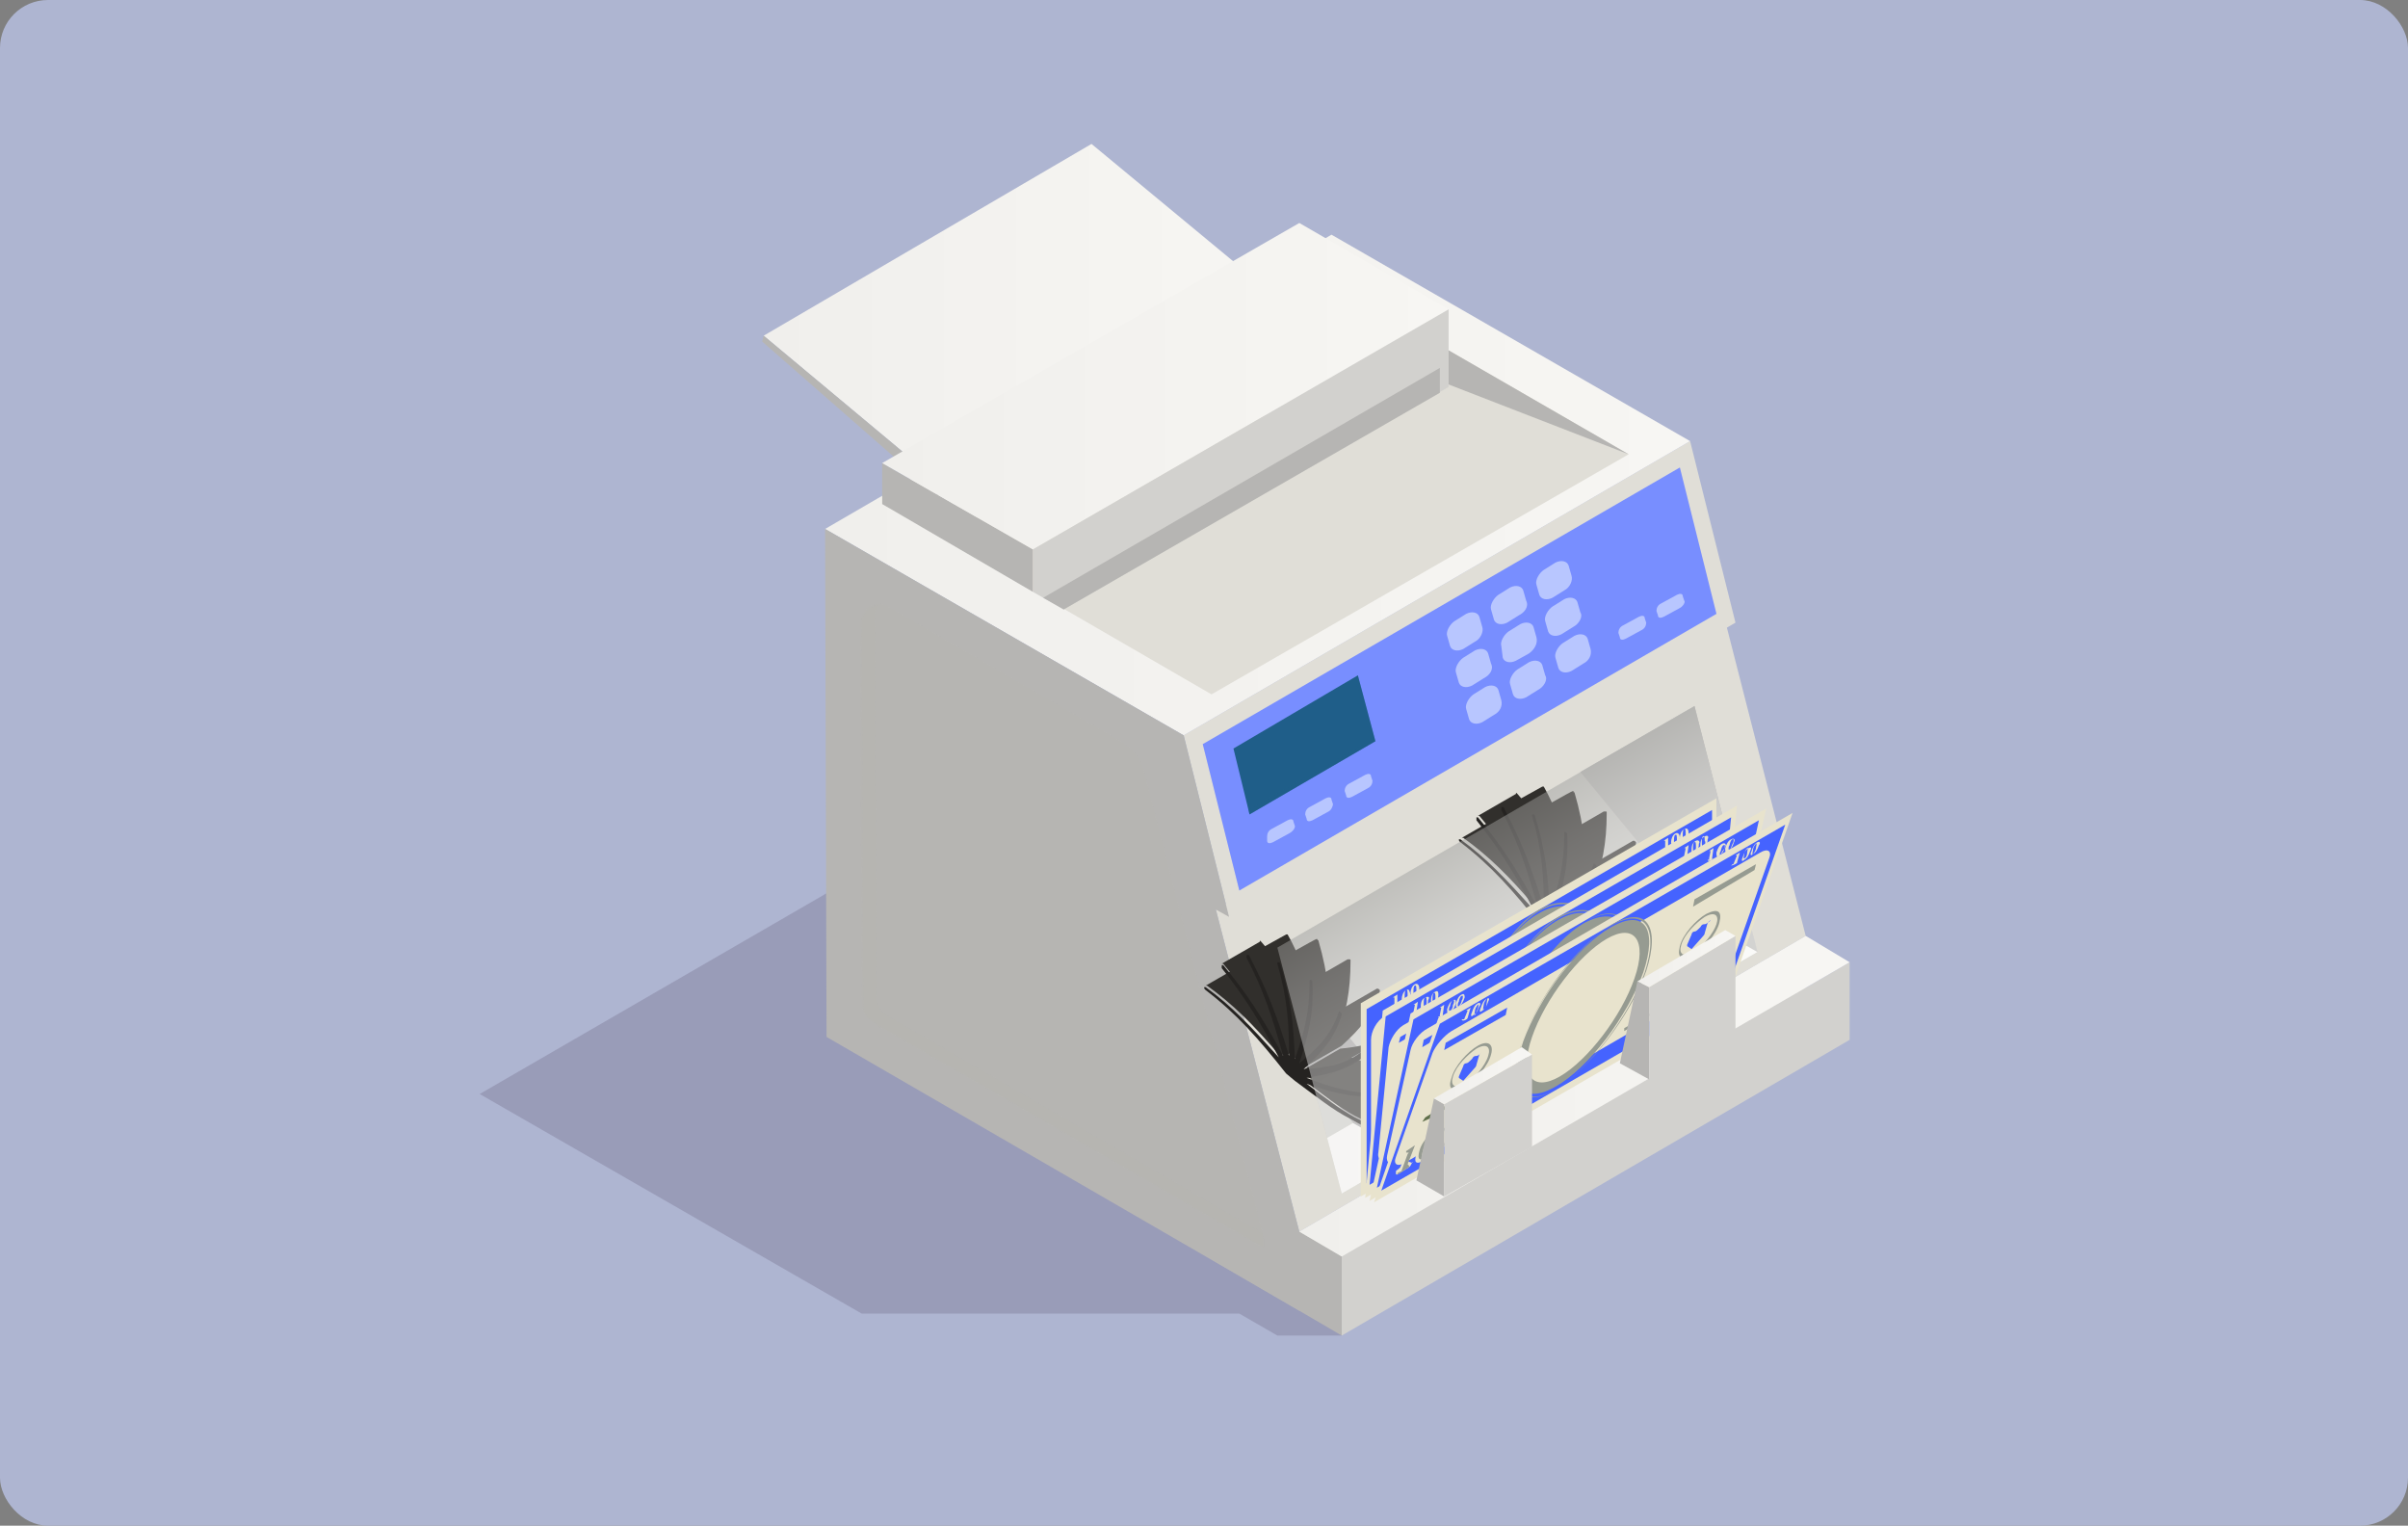 <svg width="251" height="159" viewBox="0 0 251 159" fill="none" xmlns="http://www.w3.org/2000/svg">
<rect x="0" y="0" width="251" height="159" fill="#808080" stroke="none"/>
<rect width="251" height="159" rx="5" fill="#AEB5D1"/>
<path opacity="0.4" d="M98.515 85.942L50 114.014L89.819 136.898H129.18L133.147 139.186H139.86L98.515 85.942Z" fill="#7B7794"/>
<path d="M135.436 128.355L188.222 97.537V105.776L135.436 136.593V128.355Z" fill="#D2D1CE"/>
<path d="M126.736 94.791L179.676 64.126L188.219 97.537L135.432 128.355L126.736 94.791Z" fill="#E0DED7"/>
<path opacity="0.6" d="M133.146 98.758L176.627 73.585L183.187 99.216L139.859 124.389L133.146 98.758Z" fill="#B6B5B3"/>
<path d="M123.383 76.636L176.17 45.971L180.899 64.889L128.112 95.554L123.383 76.636Z" fill="#E0DED7"/>
<path d="M125.367 77.551L175.103 48.717L178.917 63.973L129.181 92.808L125.367 77.551Z" fill="#788EFF"/>
<path d="M86.004 55.125L138.791 24.459L176.169 45.971L123.382 76.636L86.004 55.125Z" fill="url(#paint0_linear_14822_159405)"/>
<path d="M123.382 76.636L128.111 95.554L126.738 94.791L135.434 128.355V136.594L86.156 108.064L86.004 55.125L123.382 76.636Z" fill="#B6B5B3"/>
<path d="M139.86 124.388L183.188 99.215L181.815 93.876L177.543 96.011L138.334 118.591L139.86 124.388Z" fill="url(#paint1_linear_14822_159405)"/>
<path d="M177.542 96.011L183.187 99.215L176.627 73.585L164.727 80.45L177.542 96.011Z" fill="#B6B5B3"/>
<path d="M172.508 98.909L159.54 83.348L154.811 86.094L167.778 101.655L171.44 103.791L176.322 101.045L172.508 98.909Z" fill="#A09F9F"/>
<path d="M145.809 114.318L132.841 98.757L128.111 101.503L141.079 117.064L144.893 119.2L149.623 116.454L145.809 114.318Z" fill="#A09F9F"/>
<path d="M163.968 92.196C161.222 88.993 159.238 87.009 156.492 85.026H156.34L152.373 87.314C152.373 87.314 152.373 87.314 152.526 87.314C155.272 89.298 157.255 91.281 160.001 94.485L160.154 94.637L164.12 92.349C163.968 92.349 163.968 92.196 163.968 92.196Z" fill="#312F2C"/>
<path d="M158.172 82.737C158.019 82.584 158.019 82.584 158.019 82.737L154.053 85.025C154.053 85.025 154.053 85.025 154.205 85.025C156.646 87.924 158.325 90.518 160.46 94.484L164.427 92.196C162.291 88.229 160.766 85.636 158.172 82.737Z" fill="#312F2C"/>
<path d="M162.442 85.178C161.984 84.111 161.527 83.043 160.916 81.975C160.916 81.975 160.916 81.975 160.764 81.975L156.645 84.263C156.645 84.263 156.645 84.263 156.797 84.263C157.407 85.331 157.865 86.399 158.323 87.467C159.238 89.603 160.001 91.739 160.916 94.485L164.883 92.196C164.12 89.45 163.357 87.314 162.442 85.178Z" fill="#312F2C"/>
<path d="M164.119 82.585C163.967 82.585 163.967 82.432 164.119 82.585C163.967 82.432 163.967 82.432 163.967 82.432C163.814 82.432 159.848 84.721 159.848 84.721C160 84.721 160 84.721 160 84.721C160 84.721 160 84.721 160 84.873C161.068 88.535 161.373 91.128 161.526 94.942L165.492 92.654C165.34 88.84 165.187 86.246 164.119 82.585Z" fill="#312F2C"/>
<path d="M174.953 100.13C174.8 99.977 174.8 99.977 174.8 99.977C173.732 99.519 172.817 99.062 171.902 98.604C170.223 97.689 168.698 96.468 166.867 95.095L162.9 97.384C164.731 98.757 166.257 99.977 167.935 100.893C168.85 101.35 169.766 101.808 170.834 102.266C170.834 102.266 170.834 102.266 170.986 102.418C170.986 102.418 170.986 102.418 170.986 102.571C170.986 102.571 170.986 102.571 170.986 102.723V102.876L174.953 100.587C174.953 100.435 174.953 100.282 174.953 100.13C174.953 100.282 174.953 100.282 174.953 100.13Z" fill="#312F2C"/>
<path d="M167.477 84.721C167.477 84.721 167.477 84.568 167.477 84.721C167.477 84.568 167.477 84.568 167.324 84.568H167.172L163.205 86.857C163.205 86.857 163.205 86.857 163.357 86.857C163.357 86.857 163.357 86.857 163.357 87.009C163.357 87.009 163.357 87.009 163.357 87.162C163.51 90.518 162.9 92.502 161.984 95.553L165.951 93.264C167.019 90.061 167.477 87.925 167.477 84.721Z" fill="#312F2C"/>
<path d="M174.495 96.163C174.495 96.163 174.495 96.01 174.495 96.163C174.343 96.01 174.343 96.01 174.343 96.01C171.902 96.163 169.613 95.553 166.867 94.485L162.9 96.773C165.799 97.841 167.935 98.451 170.376 98.299C170.376 98.299 170.376 98.299 170.376 98.451C170.376 98.604 170.376 98.604 170.376 98.604L174.343 96.316C174.495 96.316 174.495 96.163 174.495 96.163Z" fill="#312F2C"/>
<path d="M170.529 87.772C170.376 87.62 170.376 87.62 170.224 87.62L166.257 89.908C166.257 89.908 166.257 89.908 166.41 89.908C166.562 90.061 166.562 90.061 166.562 90.061V90.213C165.647 92.807 164.426 94.18 162.596 95.858L166.562 93.57C168.546 91.739 169.766 90.366 170.529 87.925C170.529 87.925 170.529 87.925 170.529 87.772Z" fill="#312F2C"/>
<path d="M172.97 91.891C172.97 91.738 172.818 91.738 172.97 91.891C172.818 91.738 172.818 91.738 172.665 91.738L170.682 92.959C169.461 93.416 168.088 93.722 166.41 93.874L162.443 96.163C164.427 96.01 166.105 95.705 167.631 94.79L168.698 94.179C168.851 94.332 168.851 94.484 168.698 94.484C168.241 94.79 167.783 95.247 167.325 95.4L171.292 93.111C171.75 92.806 172.207 92.501 172.665 92.196C172.97 92.043 172.97 91.891 172.97 91.891Z" fill="#312F2C"/>
<path d="M170.681 102.418C169.613 101.96 168.698 101.503 167.782 101.045C166.104 100.13 164.579 98.909 162.748 97.536C165.799 98.604 167.935 99.062 170.376 98.756C170.376 98.756 170.529 98.604 170.376 98.604L170.223 98.451C167.782 98.604 165.494 97.994 162.748 96.926C165.494 96.468 167.172 96.01 169.003 94.485C169.003 94.485 169.003 94.332 169.003 94.18C169.003 94.18 169.003 94.027 168.85 94.027H168.698C166.867 95.553 164.884 95.858 162.443 96.01C164.426 94.18 165.646 92.806 166.409 90.365C166.409 90.213 166.409 90.213 166.257 90.06C166.104 89.908 166.104 90.06 166.104 90.06C165.189 92.654 163.816 93.874 161.985 95.4C162.9 92.501 163.511 90.365 163.358 87.009C163.358 86.856 163.358 86.856 163.205 86.704C163.053 86.704 163.053 86.704 163.053 86.856C163.053 90.213 162.443 92.349 161.527 94.942C161.375 91.128 161.07 88.535 160.002 85.026C160.002 84.873 159.849 84.873 159.849 84.873C159.697 84.873 159.697 84.873 159.697 85.026C160.764 88.687 160.917 91.433 160.917 94.637C159.697 90.518 158.629 87.772 156.798 84.263C156.798 84.263 156.798 84.11 156.645 84.11C156.645 84.11 156.645 84.11 156.493 84.11C156.493 84.11 156.493 84.263 156.493 84.415C158.323 87.924 159.239 90.823 160.307 94.637C158.171 90.671 156.493 88.077 154.052 85.178H153.899C153.899 85.178 153.899 85.331 153.899 85.483C156.34 88.535 158.018 91.281 159.849 94.79C156.95 91.586 154.967 89.45 152.221 87.467C152.068 87.467 152.068 87.467 152.068 87.467C152.068 87.619 152.068 87.619 152.221 87.772C155.425 90.213 157.713 92.806 160.612 96.468L161.527 97.231C163.816 98.909 165.494 100.282 167.325 101.197C168.393 101.808 169.461 102.418 170.681 102.723C170.834 102.723 170.834 102.723 170.834 102.571C170.986 102.571 170.834 102.418 170.681 102.418Z" fill="#252321"/>
<path d="M137.265 107.606C134.519 104.402 132.535 102.419 129.789 100.436H129.637L125.67 102.724C125.67 102.724 125.67 102.724 125.822 102.724C128.569 104.707 130.552 106.691 133.298 109.894L133.451 110.047L137.417 107.759C137.265 107.759 137.265 107.606 137.265 107.606Z" fill="#312F2C"/>
<path d="M131.467 98.147C131.314 97.994 131.314 97.994 131.314 98.147L127.348 100.435C127.348 100.435 127.348 100.435 127.5 100.435C129.941 103.334 131.619 105.927 133.755 109.894L137.722 107.606C135.586 103.639 134.06 101.045 131.467 98.147Z" fill="#312F2C"/>
<path d="M135.741 100.588C135.283 99.52 134.825 98.452 134.215 97.384C134.215 97.384 134.215 97.384 134.063 97.384L129.943 99.673C129.943 99.673 129.943 99.673 130.096 99.673C130.706 100.741 131.164 101.809 131.622 102.877C132.537 105.012 133.3 107.148 134.215 109.894L138.182 107.606C137.419 104.86 136.656 102.724 135.741 100.588Z" fill="#312F2C"/>
<path d="M137.418 97.994C137.266 97.994 137.266 97.842 137.418 97.994C137.266 97.842 137.266 97.842 137.266 97.842C137.113 97.842 133.146 100.13 133.146 100.13C133.299 100.13 133.299 100.13 133.299 100.13C133.299 100.13 133.299 100.13 133.299 100.283C134.367 103.944 134.672 106.538 134.825 110.352L138.791 108.064C138.639 104.249 138.486 101.656 137.418 97.994Z" fill="#312F2C"/>
<path d="M148.25 115.539C148.097 115.387 148.097 115.387 148.097 115.387C147.029 114.929 146.114 114.472 145.198 114.014C143.52 113.098 141.995 111.878 140.164 110.505L136.197 112.793C138.028 114.166 139.554 115.387 141.232 116.302C142.147 116.76 143.063 117.218 144.131 117.675C144.131 117.675 144.131 117.675 144.283 117.828C144.283 117.828 144.283 117.828 144.283 117.981C144.283 117.981 144.283 117.98 144.283 118.133V118.286L148.25 115.997C148.25 115.845 148.25 115.692 148.25 115.539C148.25 115.692 148.25 115.692 148.25 115.539Z" fill="#312F2C"/>
<path d="M140.774 100.131C140.774 100.131 140.774 99.978 140.774 100.131C140.774 99.978 140.774 99.978 140.621 99.978H140.468L136.502 102.266C136.502 102.266 136.502 102.266 136.654 102.266C136.654 102.266 136.654 102.266 136.654 102.419C136.654 102.419 136.654 102.419 136.654 102.572C136.807 105.928 136.197 107.911 135.281 110.963L139.248 108.674C140.316 105.47 140.774 103.334 140.774 100.131Z" fill="#312F2C"/>
<path d="M147.792 111.573C147.792 111.573 147.792 111.42 147.792 111.573C147.64 111.42 147.64 111.42 147.64 111.42C147.64 111.42 147.64 111.42 147.487 111.42C145.046 111.573 142.758 110.962 140.012 109.895L136.045 112.183C138.944 113.251 141.08 113.861 143.521 113.709C143.521 113.709 143.521 113.709 143.521 113.861C143.521 114.014 143.521 114.014 143.521 114.014L147.487 111.725C147.792 111.725 147.945 111.573 147.792 111.573Z" fill="#312F2C"/>
<path d="M143.826 103.182C143.673 103.029 143.673 103.029 143.521 103.029L139.554 105.318C139.554 105.318 139.554 105.318 139.707 105.318C139.859 105.47 139.859 105.47 139.859 105.47V105.623C138.944 108.216 137.723 109.59 135.893 111.268L139.859 108.979C141.843 107.148 143.063 105.775 143.826 103.334C143.826 103.334 143.826 103.334 143.826 103.182Z" fill="#312F2C"/>
<path d="M146.265 107.301C146.265 107.148 146.113 107.148 146.265 107.301C146.113 107.148 146.113 107.148 145.96 107.148L143.977 108.368C142.756 108.826 141.383 109.131 139.705 109.284L135.738 111.572C137.722 111.42 139.4 111.115 140.925 110.199L141.993 109.589C142.146 109.742 142.146 109.894 141.993 109.894C141.536 110.199 141.078 110.657 140.62 110.809L144.587 108.521C145.045 108.216 145.502 107.911 145.96 107.606C146.265 107.453 146.265 107.301 146.265 107.301Z" fill="#312F2C"/>
<path d="M144.13 117.828C143.062 117.37 142.147 116.912 141.232 116.455C139.553 115.539 138.028 114.319 136.197 112.946C139.248 114.014 141.384 114.471 143.825 114.166C143.825 114.166 143.978 114.014 143.825 114.014L143.673 113.861C141.232 114.014 138.943 113.403 136.197 112.335C138.943 111.878 140.621 111.42 142.452 109.894C142.452 109.894 142.452 109.742 142.452 109.589C142.452 109.589 142.452 109.437 142.3 109.437H142.147C140.316 110.962 138.333 111.267 135.892 111.42C137.875 109.589 139.096 108.216 139.859 105.775C139.859 105.623 139.859 105.623 139.706 105.47C139.553 105.317 139.553 105.47 139.553 105.47C138.638 108.064 137.265 109.284 135.434 110.81C136.35 107.911 136.96 105.775 136.807 102.419C136.807 102.266 136.807 102.266 136.655 102.114C136.502 102.114 136.502 102.114 136.502 102.266C136.502 105.623 135.892 107.758 134.976 110.352C134.824 106.538 134.519 103.944 133.451 100.435C133.451 100.283 133.298 100.283 133.298 100.283C133.146 100.283 133.146 100.283 133.146 100.435C134.214 104.097 134.366 106.843 134.366 110.047C133.146 105.928 132.078 103.182 130.247 99.673C130.247 99.673 130.247 99.52 130.094 99.52C130.094 99.52 130.094 99.52 129.942 99.52C129.942 99.52 129.942 99.673 129.942 99.825C131.773 103.334 132.688 106.233 133.756 110.047C131.62 106.08 129.942 103.487 127.501 100.588H127.348C127.348 100.588 127.348 100.741 127.348 100.893C129.789 103.944 131.468 106.69 133.298 110.199C130.4 106.996 128.416 104.86 125.67 102.876C125.518 102.876 125.518 102.876 125.518 102.876C125.518 103.029 125.518 103.029 125.67 103.182C128.874 105.623 131.162 108.216 134.061 111.878L134.976 112.64C137.265 114.319 138.943 115.692 140.774 116.607C141.842 117.217 142.91 117.828 144.13 118.133C144.283 118.133 144.283 118.133 144.283 117.98L144.13 117.828Z" fill="#252321"/>
<path opacity="0.4" d="M133.146 98.757L176.627 73.585L183.187 99.215L139.859 124.388L133.146 98.757Z" fill="url(#paint2_linear_14822_159405)"/>
<path d="M150.997 36.512L169.762 47.344L126.282 72.364L97.295 55.582L150.997 36.512Z" fill="#E0DED7"/>
<path d="M98.06 50.395L132.387 30.409L113.774 15L79.6 34.986L98.06 50.395Z" fill="url(#paint3_linear_14822_159405)"/>
<path d="M79.6 34.986L79.447 35.596L97.755 51.615L98.06 50.395L79.6 34.986Z" fill="#B6B5B3"/>
<path d="M91.955 52.53L107.669 61.684V57.26L91.955 48.258V52.53Z" fill="#B6B5B3"/>
<path d="M107.669 57.26L150.997 32.239L135.436 23.238L91.955 48.259L107.669 57.26Z" fill="url(#paint4_linear_14822_159405)"/>
<path d="M150.999 36.512L169.765 47.344L147.338 38.648L150.999 36.512Z" fill="#B6B5B3"/>
<path d="M107.67 61.684L110.874 63.515L150.998 40.325V32.239L107.67 57.26V61.684Z" fill="#D2D1CE"/>
<path d="M150.083 38.342V40.935L110.874 63.515L108.738 62.294L150.083 38.342Z" fill="#B6B5B3"/>
<path d="M139.859 139.187L126.281 131.254L135.435 128.355L139.859 130.949V139.187Z" fill="#B6B5B3"/>
<path d="M192.799 108.369L139.859 139.186V130.948L192.799 100.283V108.369Z" fill="#D2D1CE"/>
<path d="M139.86 130.949L135.436 128.355L188.222 97.537L192.799 100.283L139.86 130.949Z" fill="url(#paint5_linear_14822_159405)"/>
<path d="M178.915 103.335L141.842 124.694V104.555L178.915 83.196V103.335Z" fill="#E8E3CD"/>
<path d="M142.453 105.165V123.32L178.458 102.572V84.416L142.453 105.165ZM177.848 99.368C177.848 100.283 177.238 101.351 176.475 101.809L144.284 120.421C143.521 120.879 142.911 120.574 142.911 119.659V108.369C142.911 107.454 143.521 106.386 144.284 105.928L176.475 87.315C177.238 86.858 177.848 87.163 177.848 88.078V99.368Z" fill="#4563FF"/>
<path d="M160.455 94.791C156.946 96.927 153.895 102.572 153.895 107.606C153.895 112.641 156.793 114.929 160.455 112.793C163.964 110.657 167.015 105.013 167.015 99.978C166.862 95.096 163.964 92.808 160.455 94.791ZM160.455 112.793C156.946 114.777 154.047 112.488 154.047 107.606C154.047 102.724 156.946 97.079 160.455 94.943C163.964 92.96 166.862 95.249 166.862 100.131C166.71 105.013 163.964 110.657 160.455 112.793Z" fill="#969B91"/>
<path d="M166.557 100.284C166.557 105.013 163.811 110.658 160.302 112.641C156.793 114.625 154.047 112.336 154.047 107.607C154.047 102.877 156.793 97.232 160.302 95.249C163.811 93.113 166.557 95.402 166.557 100.284Z" fill="#969B91"/>
<path d="M165.64 100.741C165.64 104.861 163.199 109.59 160.301 111.268C157.402 112.946 154.961 110.963 154.961 106.844C154.961 102.725 157.402 97.995 160.301 96.317C163.352 94.791 165.64 96.622 165.64 100.741Z" fill="#E8E3CD"/>
<path d="M169.76 100.894L168.539 101.657V102.115L169.76 101.504V100.894Z" fill="#5F6F4A"/>
<path d="M170.369 100.588V101.046L175.709 97.995V97.537L170.369 100.588Z" fill="#5F6F4A"/>
<path d="M145.963 114.625L144.742 115.387V115.998L145.963 115.235V114.625Z" fill="#5F6F4A"/>
<path d="M146.572 114.319V114.777L151.912 111.725V111.268L146.572 114.319Z" fill="#5F6F4A"/>
<path d="M144.129 107.301V108.064L150.537 104.402V103.64L144.129 107.301Z" fill="#5F6F4A"/>
<path d="M170.066 92.35V93.113L176.474 89.451V88.689L170.066 92.35Z" fill="#969B91"/>
<path d="M173.727 102.267V100.741L173.117 101.199V101.351H173.27C173.27 101.351 173.422 101.351 173.422 101.504V102.725C173.422 102.877 173.422 102.877 173.27 102.877L173.117 103.03V103.182L174.033 102.725V102.572L173.727 102.267C173.727 102.419 173.727 102.419 173.727 102.267Z" fill="#5F6F4A"/>
<path d="M174.95 99.978C174.492 100.283 174.34 100.741 174.34 101.199C174.34 101.656 174.492 102.114 174.95 101.809C175.408 101.504 175.56 101.046 175.56 100.588C175.56 99.978 175.408 99.673 174.95 99.978ZM174.95 101.656C174.798 101.809 174.798 101.351 174.798 101.046C174.798 100.741 174.798 100.283 174.95 100.131C175.103 99.978 175.103 100.436 175.103 100.741C175.103 101.046 175.103 101.656 174.95 101.656Z" fill="#5F6F4A"/>
<path d="M176.319 99.215C175.862 99.52 175.709 99.978 175.709 100.436C175.709 100.894 175.862 101.351 176.319 101.046C176.777 100.741 176.929 100.283 176.929 99.826C176.929 99.215 176.777 98.91 176.319 99.215ZM176.319 100.894C176.167 101.046 176.167 100.588 176.167 100.283C176.167 99.978 176.167 99.52 176.319 99.368C176.472 99.215 176.472 99.673 176.472 99.978C176.472 100.283 176.472 100.741 176.319 100.894Z" fill="#5F6F4A"/>
<path d="M173.878 88.384V87.316L173.42 87.621H173.572V88.384V88.536L173.42 88.689L174.03 88.384C174.03 88.384 173.878 88.536 173.878 88.384C173.878 88.536 173.878 88.536 173.878 88.384Z" fill="#E8E3CD"/>
<path d="M174.641 86.858C174.336 87.011 174.184 87.469 174.184 87.774C174.184 88.079 174.336 88.384 174.641 88.232C174.946 88.079 175.099 87.621 175.099 87.316C175.099 87.011 174.946 86.706 174.641 86.858ZM174.641 88.079C174.489 88.231 174.489 87.774 174.489 87.621C174.489 87.469 174.489 87.011 174.641 87.011C174.794 86.859 174.794 87.316 174.794 87.469C174.794 87.621 174.794 87.926 174.641 88.079Z" fill="#E8E3CD"/>
<path d="M175.555 86.4C175.25 86.553 175.098 87.011 175.098 87.316C175.098 87.621 175.25 87.926 175.555 87.773C175.86 87.621 176.013 87.163 176.013 86.858C176.013 86.4 175.86 86.248 175.555 86.4ZM175.555 87.468C175.403 87.621 175.403 87.163 175.403 87.011C175.403 86.858 175.403 86.4 175.555 86.4C175.708 86.248 175.708 86.706 175.708 86.858C175.708 87.163 175.708 87.468 175.555 87.468Z" fill="#E8E3CD"/>
<path d="M145.655 104.708V103.64L145.197 103.945H145.35V104.708V104.86L145.197 105.013L145.808 104.708C145.96 104.708 145.808 104.708 145.655 104.708C145.808 104.708 145.655 104.708 145.655 104.708Z" fill="#E8E3CD"/>
<path d="M146.569 103.182C146.264 103.335 146.111 103.792 146.111 104.098C146.111 104.403 146.264 104.708 146.569 104.555C146.874 104.403 147.027 103.945 147.027 103.64C146.874 103.182 146.874 103.03 146.569 103.182ZM146.569 104.25C146.416 104.403 146.416 103.945 146.416 103.792C146.416 103.64 146.416 103.182 146.569 103.182C146.722 103.03 146.722 103.487 146.722 103.64C146.722 103.792 146.722 104.25 146.569 104.25Z" fill="#E8E3CD"/>
<path d="M147.485 102.572C147.18 102.724 147.027 103.182 147.027 103.487C147.027 103.792 147.18 104.097 147.485 103.945C147.79 103.792 147.943 103.335 147.943 103.03C147.943 102.724 147.79 102.419 147.485 102.572ZM147.485 103.792C147.332 103.945 147.332 103.487 147.332 103.335C147.332 103.182 147.332 102.724 147.485 102.724C147.638 102.572 147.638 103.03 147.638 103.182C147.638 103.335 147.638 103.64 147.485 103.792Z" fill="#E8E3CD"/>
<path d="M145.198 120.422C145.198 120.727 145.045 120.879 145.045 120.879L143.824 121.642C143.672 121.642 143.672 121.642 143.672 121.49V121.337C143.672 121.184 143.672 121.032 143.824 121.032L143.977 120.879V119.201H143.824C143.672 119.201 143.672 119.201 143.672 119.048V118.896C143.672 118.743 143.672 118.743 143.824 118.591L144.587 117.981H144.74C144.74 117.981 144.892 117.981 144.892 118.133V120.269L145.045 120.116C145.045 120.269 145.198 120.269 145.198 120.422ZM149.164 117.065C149.164 117.981 148.859 118.743 148.096 119.048C147.639 119.354 147.333 119.201 147.181 118.743C147.028 119.354 146.723 119.811 146.265 120.116C145.655 120.422 145.198 120.116 145.198 119.201C145.198 118.286 145.503 117.523 146.265 117.218C146.723 116.913 147.028 117.065 147.181 117.523C147.333 116.913 147.639 116.455 148.096 116.15C148.859 115.692 149.164 115.997 149.164 117.065Z" fill="#E8E3CD"/>
<path d="M144.587 120.574V118.438L143.824 119.048V119.201H143.977C144.129 119.201 144.129 119.201 144.129 119.353V121.032C144.129 121.184 144.129 121.184 143.977 121.184L143.824 121.337V121.489L145.045 120.726V120.574H144.587C144.74 120.574 144.587 120.574 144.587 120.574Z" fill="#969B91"/>
<path d="M146.265 117.37C145.655 117.675 145.502 118.438 145.502 119.048C145.502 119.659 145.655 120.116 146.265 119.811C146.875 119.506 147.028 118.743 147.028 118.133C147.18 117.523 146.875 117.065 146.265 117.37ZM146.265 119.811C145.96 119.964 145.96 119.353 145.96 118.896C145.96 118.438 145.96 117.828 146.265 117.675C146.57 117.523 146.57 118.133 146.57 118.591C146.57 118.896 146.57 119.659 146.265 119.811Z" fill="#969B91"/>
<path d="M148.097 116.302C147.487 116.607 147.334 117.37 147.334 117.98C147.334 118.591 147.487 119.048 148.097 118.743C148.707 118.438 148.86 117.675 148.86 117.065C149.012 116.455 148.86 115.997 148.097 116.302ZM148.097 118.743C147.792 118.896 147.792 118.286 147.792 117.828C147.792 117.37 147.792 116.76 148.097 116.607C148.402 116.455 148.402 117.065 148.402 117.523C148.402 117.828 148.402 118.591 148.097 118.743Z" fill="#969B91"/>
<path d="M172.2 94.028C171.132 94.639 170.217 96.164 170.217 97.385C170.217 98.605 171.132 99.063 172.2 98.453C173.268 97.843 174.183 96.317 174.183 95.096C174.183 93.876 173.421 93.418 172.2 94.028ZM172.2 98.148C171.132 98.758 170.369 98.3 170.369 97.232C170.369 96.164 171.132 94.791 172.2 94.181C173.268 93.571 174.031 94.028 174.031 95.096C174.031 96.317 173.268 97.537 172.2 98.148Z" fill="#969B91"/>
<path d="M148.403 107.759C147.335 108.37 146.42 109.895 146.42 111.116C146.42 112.336 147.335 112.794 148.403 112.184C149.471 111.573 150.387 110.048 150.387 108.827C150.387 107.607 149.471 107.149 148.403 107.759ZM148.403 111.879C147.335 112.489 146.572 112.031 146.572 110.963C146.572 109.895 147.335 108.522 148.403 107.912C149.471 107.302 150.234 107.759 150.234 108.827C150.234 110.048 149.319 111.421 148.403 111.879Z" fill="#969B91"/>
<path d="M172.965 94.791C172.813 94.944 172.66 95.096 172.508 95.096C172.355 95.096 172.202 95.096 172.05 95.401V95.554C171.897 95.707 171.745 95.859 171.592 95.859C171.44 95.859 171.287 96.012 171.287 96.164V97.232C171.287 97.385 171.287 97.385 171.44 97.385L172.202 97.842L173.118 96.469C173.118 96.317 173.27 96.164 173.27 96.164V94.791C173.118 94.639 172.965 94.639 172.965 94.791Z" fill="#5F6F4A"/>
<path d="M149.012 108.522C148.86 108.674 148.707 108.827 148.554 108.827C148.402 108.827 148.249 108.827 148.097 109.132V109.284C147.944 109.437 147.792 109.59 147.639 109.59C147.487 109.59 147.334 109.742 147.334 109.895V110.963C147.334 111.115 147.334 111.115 147.487 111.115L148.249 111.573L149.165 110.2C149.165 110.047 149.317 109.895 149.317 109.895V108.522C149.317 108.369 149.165 108.369 149.012 108.522Z" fill="#5F6F4A"/>
<path d="M161.217 102.267L160.607 102.42V99.521C160.912 99.368 161.37 99.521 161.675 100.284C161.827 100.436 161.827 100.589 162.133 100.436C162.438 100.284 163.048 99.674 163.048 99.063C163.048 98.453 162.285 97.995 160.607 98.911V97.843L159.844 98.3V99.368C158.318 100.284 157.098 101.809 157.098 103.488C157.098 104.708 158.013 105.013 159.081 104.861L159.691 104.708V107.912C159.386 108.065 158.929 108.065 158.471 106.997C158.318 106.691 158.166 106.691 157.861 106.844C157.556 106.997 156.945 107.759 156.945 108.37C156.945 108.827 157.556 109.59 159.691 108.522V109.895L160.454 109.438V108.065C161.675 107.454 163.2 105.776 163.2 103.64C163.506 102.267 162.59 101.962 161.217 102.267ZM159.997 102.42C159.386 102.572 158.929 102.42 158.929 101.809C158.929 101.047 159.386 100.284 159.997 99.826V102.42ZM160.607 107.454V104.403C161.37 104.25 161.827 104.556 161.827 105.471C161.827 106.234 161.37 106.997 160.607 107.454Z" fill="#5F6F4A"/>
<path d="M169.915 104.708L166.711 106.539V106.386L169.915 104.555V104.708Z" fill="#969B91"/>
<path d="M153.895 113.862L150.844 115.692V115.54L153.895 113.709V113.862Z" fill="#969B91"/>
<path d="M179.221 103.487L142.301 124.846L144.132 105.318L181.052 83.959L179.221 103.487Z" fill="#E8E3CD"/>
<path d="M144.438 105.928L142.76 123.473L178.765 102.724L180.443 85.179L144.438 105.928ZM178.765 99.825C178.612 100.588 178.002 101.656 177.239 102.114L144.896 120.726C144.133 121.184 143.523 120.879 143.675 120.116L144.743 109.132C144.896 108.369 145.506 107.301 146.269 106.843L178.46 88.231C179.222 87.773 179.833 88.078 179.68 88.841L178.765 99.825Z" fill="#4563FF"/>
<path d="M162.438 95.554C158.929 97.69 155.573 103.182 155.115 108.064C154.657 112.946 157.251 115.082 160.76 113.099C164.269 110.963 167.625 105.47 168.083 100.588C168.693 95.859 166.099 93.57 162.438 95.554ZM160.912 112.946C157.403 114.929 154.81 112.793 155.268 108.064C155.725 103.335 158.929 97.69 162.438 95.706C165.947 93.723 168.54 95.859 168.083 100.588C167.625 105.47 164.421 110.963 160.912 112.946Z" fill="#969B91"/>
<path d="M167.932 100.741C167.474 105.471 164.423 110.81 160.914 112.794C157.405 114.777 155.117 112.641 155.422 107.912C155.727 103.182 158.931 97.843 162.44 95.859C165.949 93.876 168.39 96.164 167.932 100.741Z" fill="#969B91"/>
<path d="M167.016 101.352C166.711 105.319 163.965 109.896 161.067 111.574C158.168 113.252 156.032 111.421 156.49 107.454C156.795 103.488 159.541 98.911 162.44 97.233C165.338 95.402 167.322 97.385 167.016 101.352Z" fill="#E8E3CD"/>
<path d="M170.832 101.353L169.611 102.115V102.573L170.832 101.81V101.353Z" fill="#5F6F4A"/>
<path d="M171.441 101.047V101.505L176.781 98.453V97.996L171.441 101.047Z" fill="#5F6F4A"/>
<path d="M147.029 115.083L145.809 115.846L145.656 116.304L146.877 115.693L147.029 115.083Z" fill="#5F6F4A"/>
<path d="M147.641 114.777V115.235L152.98 112.184V111.726L147.641 114.777Z" fill="#5F6F4A"/>
<path d="M145.963 108.064L145.811 108.675L152.218 105.013L152.371 104.403L145.963 108.064Z" fill="#4563FF"/>
<path d="M171.898 93.113V93.723L178.306 90.062V89.299L171.898 93.113Z" fill="#969B91"/>
<path d="M174.339 102.572L174.492 101.046L173.881 101.504V101.657H174.034C174.034 101.657 174.186 101.657 174.034 101.809L173.881 103.03C173.881 103.182 173.881 103.182 173.729 103.182L173.576 103.335V103.487L174.492 103.03V102.877L174.339 102.572C174.492 102.725 174.339 102.725 174.339 102.572Z" fill="#5F6F4A"/>
<path d="M175.712 100.283C175.254 100.588 175.102 101.046 174.949 101.504C174.949 101.962 174.949 102.267 175.559 102.114C176.017 101.809 176.17 101.351 176.322 100.894C176.322 100.436 176.17 100.131 175.712 100.283ZM175.559 102.114C175.407 102.267 175.407 101.809 175.407 101.504C175.407 101.199 175.559 100.741 175.712 100.588C175.865 100.436 175.865 100.894 175.865 101.199C175.865 101.504 175.865 101.962 175.559 102.114Z" fill="#5F6F4A"/>
<path d="M177.237 99.521C176.78 99.826 176.627 100.283 176.475 100.741C176.475 101.199 176.475 101.504 177.085 101.351C177.543 101.046 177.695 100.589 177.848 100.131C177.695 99.673 177.695 99.216 177.237 99.521ZM177.085 101.199C176.932 101.351 176.932 100.894 176.932 100.589C176.932 100.283 177.085 99.826 177.237 99.673C177.39 99.521 177.39 99.978 177.39 100.283C177.237 100.589 177.237 101.046 177.085 101.199Z" fill="#5F6F4A"/>
<path d="M175.864 89.146L176.016 88.078L175.559 88.383H175.711L175.559 89.146V89.298L175.406 89.451L176.016 89.146H175.864C175.864 89.298 175.864 89.298 175.864 89.146Z" fill="#E8E3CD"/>
<path d="M176.778 87.62C176.473 87.773 176.32 88.078 176.32 88.536C176.32 88.841 176.32 89.146 176.625 88.841C176.931 88.688 177.083 88.383 177.083 87.925C177.236 87.773 177.083 87.468 176.778 87.62ZM176.625 88.841C176.473 88.993 176.473 88.536 176.473 88.383C176.473 88.23 176.473 87.773 176.625 87.773C176.778 87.62 176.778 88.078 176.778 88.231C176.778 88.383 176.778 88.688 176.625 88.841Z" fill="#E8E3CD"/>
<path d="M177.694 87.162C177.389 87.315 177.236 87.62 177.236 88.078C177.236 88.383 177.236 88.688 177.541 88.383C177.847 88.23 177.999 87.925 177.999 87.468C178.152 87.162 177.999 87.01 177.694 87.162ZM177.541 88.23C177.389 88.383 177.389 87.925 177.389 87.773C177.389 87.62 177.389 87.162 177.541 87.162C177.694 87.01 177.694 87.468 177.694 87.62C177.847 87.773 177.694 88.23 177.541 88.23Z" fill="#E8E3CD"/>
<path d="M147.639 105.47L147.792 104.402L147.334 104.707H147.487L147.334 105.47V105.623L147.182 105.775L147.792 105.47C147.944 105.47 147.792 105.47 147.639 105.47C147.792 105.47 147.639 105.47 147.639 105.47Z" fill="#E8E3CD"/>
<path d="M148.553 103.946C148.248 104.098 148.096 104.403 148.096 104.861C148.096 105.166 148.096 105.471 148.401 105.166C148.706 105.014 148.859 104.708 148.859 104.251C149.011 103.946 149.011 103.793 148.553 103.946ZM148.553 105.014C148.401 105.166 148.401 104.708 148.401 104.556C148.401 104.403 148.401 103.946 148.553 103.946C148.706 103.793 148.706 104.251 148.706 104.403C148.706 104.708 148.706 105.014 148.553 105.014Z" fill="#E8E3CD"/>
<path d="M149.624 103.335C149.319 103.488 149.166 103.793 149.166 104.25C149.166 104.556 149.166 104.861 149.471 104.556C149.776 104.403 149.929 104.098 149.929 103.64C149.929 103.488 149.929 103.182 149.624 103.335ZM149.471 104.556C149.319 104.708 149.319 104.25 149.319 104.098C149.319 103.945 149.319 103.488 149.471 103.488C149.624 103.335 149.624 103.793 149.624 103.945C149.624 104.098 149.624 104.403 149.471 104.556Z" fill="#E8E3CD"/>
<path d="M145.807 120.727C145.807 121.032 145.654 121.032 145.654 121.185L144.434 121.947C144.281 121.947 144.281 121.947 144.281 121.795V121.642C144.281 121.49 144.434 121.337 144.434 121.337L144.586 121.185L144.739 119.659H144.586C144.434 119.659 144.434 119.659 144.434 119.506V119.354C144.434 119.201 144.586 119.201 144.586 119.049L145.349 118.439H145.502C145.502 118.439 145.654 118.439 145.654 118.591L145.502 120.574L145.807 120.727C145.654 120.574 145.807 120.574 145.807 120.727ZM149.926 117.371C149.774 118.286 149.468 119.049 148.706 119.354C148.248 119.659 147.943 119.506 147.79 119.049C147.638 119.659 147.18 120.117 146.722 120.422C146.112 120.727 145.807 120.422 145.807 119.659C145.959 118.744 146.265 117.981 147.027 117.676C147.485 117.371 147.79 117.523 147.943 117.981C148.095 117.371 148.553 116.913 149.011 116.608C149.621 116.15 149.926 116.455 149.926 117.371Z" fill="#E8E3CD"/>
<path d="M145.197 120.879L145.349 118.743L144.434 119.353V119.506H144.587C144.739 119.506 144.739 119.506 144.739 119.659L144.587 121.337C144.587 121.489 144.587 121.489 144.434 121.489L144.129 121.642V121.794L145.349 121.032V120.879H145.197C145.349 120.879 145.197 120.879 145.197 120.879Z" fill="#969B91"/>
<path d="M147.029 117.829C146.418 118.134 146.113 118.897 146.113 119.507C146.113 120.117 146.266 120.575 146.876 120.27C147.486 119.965 147.791 119.202 147.791 118.591C147.944 117.829 147.791 117.371 147.029 117.829ZM146.876 120.117C146.571 120.27 146.571 119.659 146.724 119.202C146.724 118.744 146.876 118.134 147.181 117.981C147.486 117.829 147.486 118.439 147.334 118.897C147.181 119.202 147.181 119.964 146.876 120.117Z" fill="#969B91"/>
<path d="M149.011 116.76C148.401 117.065 148.096 117.828 148.096 118.438C148.096 119.049 148.248 119.506 148.859 119.201C149.469 118.896 149.774 118.133 149.774 117.523C149.774 116.76 149.621 116.303 149.011 116.76ZM148.706 118.896C148.401 119.049 148.401 118.438 148.553 117.981C148.553 117.523 148.706 116.913 149.011 116.76C149.316 116.608 149.316 117.218 149.164 117.676C149.164 118.133 149.011 118.744 148.706 118.896Z" fill="#969B91"/>
<path d="M173.729 94.638C172.661 95.248 171.593 96.774 171.441 97.995C171.288 99.215 172.203 99.673 173.271 98.91C174.339 98.3 175.407 96.774 175.56 95.553C175.712 94.333 174.949 93.875 173.729 94.638ZM173.424 98.605C172.356 99.215 171.746 98.757 171.746 97.689C171.746 96.621 172.814 95.248 173.729 94.791C174.797 94.18 175.407 94.638 175.407 95.706C175.255 96.774 174.492 97.995 173.424 98.605Z" fill="#969B91"/>
<path d="M149.928 108.369C148.86 108.979 147.792 110.505 147.64 111.725C147.487 112.946 148.403 113.404 149.47 112.641C150.538 112.031 151.606 110.505 151.759 109.284C151.911 108.064 151.149 107.759 149.928 108.369ZM149.623 112.336C148.555 112.946 147.945 112.488 147.945 111.42C148.097 110.352 149.013 108.979 149.928 108.522C150.996 107.911 151.606 108.369 151.606 109.437C151.454 110.505 150.538 111.878 149.623 112.336Z" fill="#969B91"/>
<path d="M174.341 95.402C174.188 95.554 174.035 95.707 173.883 95.707C173.73 95.707 173.578 95.707 173.425 96.012V96.165C173.273 96.317 173.12 96.47 172.967 96.47C172.815 96.47 172.662 96.622 172.662 96.775L172.51 97.843C172.51 97.995 172.51 97.995 172.662 97.995L173.425 98.453L174.341 97.08C174.493 96.927 174.493 96.775 174.493 96.775L174.646 95.707C174.646 95.249 174.493 95.249 174.341 95.402Z" fill="#5F6F4A"/>
<path d="M150.538 109.132C150.385 109.285 150.233 109.437 150.08 109.437C149.928 109.437 149.775 109.437 149.622 109.742V109.895C149.47 110.048 149.317 110.2 149.165 110.2C149.012 110.2 148.86 110.353 148.86 110.505L148.707 111.573C148.707 111.726 148.707 111.726 148.86 111.726L149.622 112.184L150.538 110.81C150.69 110.658 150.69 110.505 150.69 110.505L150.843 109.437C150.843 108.98 150.69 108.98 150.538 109.132Z" fill="#5F6F4A"/>
<path d="M162.744 102.725L162.134 102.877L162.439 100.131C162.744 99.978 163.05 100.131 163.355 100.894C163.355 101.046 163.507 101.199 163.812 101.046C164.117 100.894 164.728 100.284 164.88 99.673C164.88 99.063 164.27 98.606 162.592 99.673L162.744 98.606L161.982 99.063L161.829 100.131C160.303 101.046 159.083 102.572 158.93 104.25C158.778 105.471 159.541 105.623 160.761 105.471L161.371 105.318L161.066 108.522C160.761 108.675 160.303 108.675 159.998 107.607C159.846 107.302 159.846 107.302 159.541 107.454C159.235 107.607 158.625 108.369 158.473 108.98C158.473 109.437 158.93 110.2 161.066 109.132L160.914 110.505L161.676 110.048L161.829 108.675C163.05 108.064 164.728 106.386 164.88 104.403C164.728 102.725 163.965 102.572 162.744 102.725ZM161.371 103.03C160.761 103.182 160.303 103.03 160.303 102.42C160.303 101.809 160.914 100.894 161.524 100.589L161.371 103.03ZM161.676 107.912L161.982 105.013C162.592 104.861 163.05 105.166 163.05 105.928C162.897 106.691 162.287 107.454 161.676 107.912Z" fill="#5F6F4A"/>
<path d="M170.526 105.013L167.475 106.844V106.692L170.678 104.861L170.526 105.013Z" fill="#969B91"/>
<path d="M154.659 114.32L151.455 115.998V115.845L154.659 114.015V114.32Z" fill="#969B91"/>
<path d="M179.678 103.793L142.758 125.152L147.03 105.624L184.102 84.265L179.678 103.793Z" fill="#E8E3CD"/>
<path d="M147.336 106.233L143.521 123.778L179.526 103.03L183.341 85.485L147.336 106.233ZM179.679 100.131C179.526 100.894 178.764 101.962 177.848 102.419L145.657 121.032C144.895 121.49 144.437 121.185 144.589 120.422L147.03 109.437C147.183 108.674 147.946 107.607 148.861 107.149L181.052 88.536C181.815 88.078 182.273 88.384 182.12 89.146L179.679 100.131Z" fill="#4563FF"/>
<path d="M165.337 96.012C161.828 98.148 158.014 103.64 156.946 108.522C155.878 113.252 157.862 115.54 161.523 113.405C165.032 111.269 168.846 105.776 169.914 100.894C170.982 96.165 168.846 93.876 165.337 96.012ZM161.523 113.252C158.014 115.235 156.031 113.099 157.099 108.37C158.167 103.64 161.828 98.148 165.337 96.012C168.846 94.029 170.83 96.165 169.762 100.894C168.694 105.776 165.032 111.269 161.523 113.252Z" fill="#969B91"/>
<path d="M169.608 101.047C168.54 105.624 165.031 111.116 161.522 113.099C158.013 115.082 156.182 112.947 157.097 108.217C158.165 103.64 161.674 98.148 165.183 96.165C168.692 94.334 170.675 96.47 169.608 101.047Z" fill="#969B91"/>
<path d="M168.693 101.657C167.778 105.624 164.727 110.201 161.828 111.879C158.929 113.557 157.251 111.726 158.166 107.76C159.082 103.793 162.133 99.216 165.032 97.538C167.931 95.707 169.609 97.691 168.693 101.657Z" fill="#E8E3CD"/>
<path d="M172.203 101.657L170.983 102.42L170.83 102.877L172.051 102.114L172.203 101.657Z" fill="#5F6F4A"/>
<path d="M172.814 101.352V101.809L178.002 98.758L178.154 98.148L172.814 101.352Z" fill="#5F6F4A"/>
<path d="M148.404 115.389L147.184 116.151L147.031 116.609L148.252 115.999L148.404 115.389Z" fill="#5F6F4A"/>
<path d="M149.014 115.083L148.861 115.541L154.201 112.489L154.354 112.032L149.014 115.083Z" fill="#5F6F4A"/>
<path d="M148.403 108.37L148.25 109.132L154.658 105.318L154.81 104.708L148.403 108.37Z" fill="#4563FF"/>
<path d="M174.338 93.418L174.186 94.028L180.593 90.367L180.746 89.604L174.338 93.418Z" fill="#969B91"/>
<path d="M175.407 102.878L175.712 101.352L175.102 101.81V101.962H175.255C175.255 101.962 175.407 101.962 175.255 102.115L174.95 103.335C174.95 103.488 174.95 103.488 174.797 103.488L174.645 103.64V103.793L175.56 103.335V103.183L175.407 102.878C175.407 103.03 175.407 103.03 175.407 102.878Z" fill="#5F6F4A"/>
<path d="M176.933 100.589C176.476 100.894 176.17 101.351 176.17 101.809C176.018 102.267 176.171 102.572 176.628 102.419C177.086 102.114 177.391 101.656 177.391 101.199C177.391 100.741 177.391 100.436 176.933 100.589ZM176.628 102.267C176.476 102.419 176.476 101.962 176.628 101.656C176.628 101.351 176.781 100.894 177.086 100.741C177.238 100.589 177.238 101.046 177.086 101.351C176.933 101.656 176.781 102.267 176.628 102.267Z" fill="#5F6F4A"/>
<path d="M178.306 99.826C177.849 100.131 177.544 100.589 177.544 101.047C177.391 101.504 177.544 101.81 178.001 101.657C178.459 101.352 178.764 100.894 178.764 100.437C178.917 99.826 178.764 99.521 178.306 99.826ZM178.001 101.504C177.849 101.657 177.849 101.199 178.001 100.894C178.001 100.589 178.154 100.131 178.459 99.979C178.611 99.826 178.611 100.284 178.459 100.589C178.306 100.894 178.154 101.352 178.001 101.504Z" fill="#5F6F4A"/>
<path d="M178.458 89.451L178.61 88.383L178.153 88.688H178.305L178.153 89.451V89.604H178C178 89.909 178.61 89.604 178.458 89.451C178.61 89.451 178.61 89.604 178.458 89.451C178.458 89.604 178.458 89.604 178.458 89.451Z" fill="#E8E3CD"/>
<path d="M179.524 87.926C179.219 88.078 179.067 88.384 178.914 88.841C178.914 89.146 178.914 89.451 179.219 89.146C179.524 88.994 179.677 88.689 179.829 88.231C179.982 88.078 179.829 87.773 179.524 87.926ZM179.372 89.146C179.219 89.299 179.219 88.841 179.372 88.689C179.372 88.536 179.524 88.078 179.677 88.078C179.829 87.926 179.829 88.383 179.677 88.536C179.524 88.689 179.372 88.994 179.372 89.146Z" fill="#E8E3CD"/>
<path d="M180.44 87.468C180.135 87.621 179.983 87.926 179.83 88.383C179.83 88.689 179.83 88.994 180.135 88.689C180.44 88.536 180.593 88.231 180.745 87.773C180.898 87.468 180.745 87.316 180.44 87.468ZM180.288 88.536C180.135 88.689 180.135 88.231 180.288 88.078C180.288 87.926 180.44 87.468 180.593 87.468C180.745 87.316 180.745 87.773 180.593 87.926C180.44 88.231 180.44 88.536 180.288 88.536Z" fill="#E8E3CD"/>
<path d="M150.385 105.776L150.538 104.708L150.08 105.013H150.233L150.08 105.776V105.928H149.928C149.928 106.234 150.538 105.776 150.385 105.776C150.538 105.776 150.385 105.776 150.385 105.776Z" fill="#E8E3CD"/>
<path d="M151.452 104.251C151.147 104.403 150.994 104.708 150.842 105.166C150.842 105.471 150.842 105.776 151.147 105.471C151.452 105.319 151.605 105.014 151.757 104.556C151.757 104.251 151.757 104.098 151.452 104.251ZM151.147 105.319C150.994 105.471 150.994 105.014 151.147 104.861C151.147 104.708 151.3 104.251 151.452 104.251C151.605 104.098 151.605 104.556 151.452 104.708C151.452 105.014 151.3 105.319 151.147 105.319Z" fill="#E8E3CD"/>
<path d="M152.368 103.64C152.063 103.793 151.91 104.098 151.758 104.556C151.758 104.861 151.758 105.166 152.063 104.861C152.368 104.708 152.521 104.403 152.673 103.945C152.673 103.793 152.673 103.488 152.368 103.64ZM152.063 104.861C151.91 105.013 151.91 104.556 152.063 104.403C152.063 104.25 152.215 103.793 152.368 103.793C152.521 103.64 152.521 104.098 152.368 104.251C152.368 104.403 152.216 104.708 152.063 104.861Z" fill="#E8E3CD"/>
<path d="M146.573 120.879C146.573 121.184 146.42 121.184 146.268 121.337L145.047 122.1C144.895 122.1 144.895 122.1 144.895 121.947V121.795C144.895 121.642 145.047 121.642 145.047 121.489L145.2 121.337L145.505 119.811H145.352C145.2 119.811 145.2 119.811 145.2 119.659V119.506C145.2 119.354 145.352 119.354 145.352 119.201L146.115 118.591H146.268C146.268 118.591 146.268 118.591 146.268 118.743L145.81 120.727L146.573 120.879ZM150.844 117.523C150.692 118.438 150.234 119.201 149.471 119.506C149.014 119.811 148.709 119.659 148.709 119.201C148.403 119.811 148.098 120.269 147.641 120.574C147.03 120.879 146.725 120.727 146.878 119.811C147.03 118.896 147.488 118.133 148.251 117.828C148.709 117.523 149.014 117.675 149.014 118.133C149.319 117.523 149.624 117.065 150.082 116.76C150.692 116.455 150.997 116.76 150.844 117.523Z" fill="#E8E3CD"/>
<path d="M145.962 121.032L146.42 118.896L145.505 119.506V119.659H145.657C145.81 119.659 145.81 119.659 145.81 119.811L145.505 121.49C145.505 121.642 145.505 121.642 145.352 121.642L145.047 121.795V121.947L146.267 121.184V121.032H145.962C146.115 121.184 145.962 121.184 145.962 121.032Z" fill="#969B91"/>
<path d="M148.098 118.133C147.487 118.438 147.182 119.201 147.03 119.811C146.877 120.421 147.03 120.879 147.64 120.574C148.25 120.269 148.555 119.506 148.708 118.896C148.86 118.133 148.708 117.675 148.098 118.133ZM147.64 120.269C147.335 120.421 147.487 119.811 147.64 119.353C147.792 118.896 147.945 118.285 148.25 118.133C148.555 117.98 148.403 118.591 148.25 119.048C148.098 119.506 147.945 120.116 147.64 120.269Z" fill="#969B91"/>
<path d="M150.082 116.912C149.472 117.217 149.167 117.98 149.014 118.59C148.861 119.201 149.014 119.658 149.624 119.353C150.235 119.048 150.54 118.285 150.692 117.675C150.692 117.065 150.692 116.607 150.082 116.912ZM149.472 119.201C149.167 119.353 149.319 118.743 149.472 118.285C149.624 117.827 149.777 117.217 150.082 117.065C150.387 116.912 150.234 117.522 150.082 117.98C149.929 118.438 149.777 119.048 149.472 119.201Z" fill="#969B91"/>
<path d="M175.862 94.944C174.794 95.554 173.574 97.08 173.421 98.3C173.116 99.521 173.879 99.978 174.947 99.216C176.015 98.605 177.235 97.08 177.388 95.859C177.693 94.639 176.93 94.334 175.862 94.944ZM174.947 98.91C173.879 99.521 173.269 99.063 173.574 97.995C173.879 96.927 174.794 95.554 175.862 95.096C176.93 94.486 177.541 94.944 177.235 96.012C176.93 97.08 176.015 98.3 174.947 98.91Z" fill="#969B91"/>
<path d="M152.064 108.675C150.996 109.285 149.775 110.811 149.622 112.031C149.317 113.252 150.08 113.709 151.148 112.946C152.216 112.184 153.437 110.811 153.589 109.59C153.894 108.522 153.131 108.064 152.064 108.675ZM151.148 112.641C150.08 113.252 149.47 112.794 149.775 111.726C150.08 110.658 150.996 109.285 152.064 108.827C153.131 108.217 153.742 108.675 153.437 109.743C153.131 110.811 152.216 112.184 151.148 112.641Z" fill="#969B91"/>
<path d="M176.321 95.707C176.169 95.86 176.016 96.012 175.864 96.012C175.711 96.012 175.558 96.012 175.406 96.317V96.47C175.253 96.623 175.101 96.775 174.948 96.775C174.796 96.775 174.643 96.928 174.643 97.08L174.338 98.148C174.338 98.301 174.338 98.301 174.338 98.301L174.948 98.606L176.016 97.233C176.169 97.08 176.169 96.928 176.169 96.928L176.474 95.86C176.626 95.555 176.474 95.555 176.321 95.707Z" fill="#5F6F4A"/>
<path d="M152.52 109.438C152.368 109.591 152.215 109.743 152.063 109.743C151.91 109.743 151.758 109.743 151.605 110.048V110.201C151.452 110.353 151.3 110.506 151.147 110.506C150.995 110.506 150.842 110.659 150.842 110.811L150.537 111.879C150.537 112.032 150.537 112.032 150.537 112.032L151.147 112.337L152.215 110.964C152.368 110.811 152.368 110.659 152.368 110.659L152.673 109.591C152.673 109.286 152.52 109.286 152.52 109.438Z" fill="#5F6F4A"/>
<path d="M164.574 103.03L163.963 103.182L164.574 100.436C164.879 100.284 165.184 100.436 165.336 101.199C165.336 101.352 165.489 101.504 165.794 101.352C166.099 101.199 166.709 100.589 166.862 99.979C167.015 99.368 166.404 99.063 164.726 99.979L165.031 98.911L164.269 99.368L163.963 100.436C162.438 101.352 161.065 102.877 160.76 104.555C160.454 105.776 161.217 105.929 162.285 105.776L162.895 105.623L162.133 108.827C161.828 108.98 161.522 108.98 161.217 107.912C161.217 107.759 161.065 107.607 160.76 107.759C160.454 107.912 159.692 108.675 159.692 109.285C159.539 109.743 159.844 110.505 161.98 109.438L161.675 110.811L162.438 110.353L162.743 108.98C163.963 108.37 165.642 106.691 166.099 104.708C166.404 103.03 165.794 102.877 164.574 103.03ZM163.353 103.335C162.743 103.488 162.438 103.335 162.438 102.725C162.59 102.114 163.201 101.199 163.811 100.894L163.353 103.335ZM162.895 108.064L163.506 105.166C164.116 105.013 164.421 105.318 164.269 106.081C164.116 106.996 163.506 107.759 162.895 108.064Z" fill="#5F6F4A"/>
<path d="M171.593 105.319L168.389 107.149V106.997L171.593 105.166V105.319Z" fill="#969B91"/>
<path d="M155.575 114.472L152.371 116.303L152.524 116.151L155.575 114.32V114.472Z" fill="#969B91"/>
<path d="M180.137 103.945L143.217 125.304L149.93 106.081L186.85 84.722L180.137 103.945Z" fill="#E8E3CD"/>
<path d="M150.083 106.69L143.98 124.083L179.985 103.334L186.088 85.942L150.083 106.69ZM180.596 100.283C180.291 101.046 179.375 102.114 178.612 102.571L146.421 121.184C145.659 121.642 145.201 121.337 145.506 120.574L149.32 109.742C149.625 108.979 150.541 107.911 151.304 107.453L183.494 88.841C184.257 88.383 184.715 88.688 184.41 89.451L180.596 100.283Z" fill="#4563FF"/>
<path d="M168.084 96.317C164.575 98.453 160.303 103.945 158.625 108.674C156.947 113.404 158.473 115.692 162.134 113.556C165.643 111.42 169.915 105.928 171.593 101.199C173.119 96.469 171.593 94.333 168.084 96.317ZM162.134 113.556C158.625 115.54 157.1 113.404 158.625 108.674C160.303 103.945 164.423 98.453 167.932 96.469C171.44 94.486 172.966 96.622 171.44 101.351C169.762 105.928 165.643 111.42 162.134 113.556Z" fill="#969B91"/>
<path d="M171.287 101.351C169.609 105.928 165.642 111.267 162.133 113.251C158.625 115.234 157.251 113.098 158.777 108.521C160.455 103.944 164.422 98.605 167.931 96.621C171.44 94.638 172.813 96.774 171.287 101.351Z" fill="#969B91"/>
<path d="M170.373 101.962C169 105.928 165.491 110.505 162.593 112.183C159.694 113.862 158.321 112.031 159.694 108.064C161.067 104.098 164.576 99.521 167.475 97.842C170.373 96.164 171.746 97.995 170.373 101.962Z" fill="#E8E3CD"/>
<path d="M173.576 101.961L172.356 102.724L172.203 103.182L173.424 102.419L173.576 101.961Z" fill="#5F6F4A"/>
<path d="M174.186 101.656L174.033 102.114L179.373 99.063L179.525 98.453L174.186 101.656Z" fill="#5F6F4A"/>
<path d="M149.778 115.693L148.557 116.456L148.252 116.913L149.625 116.303L149.778 115.693Z" fill="#5F6F4A"/>
<path d="M150.389 115.387L150.236 115.845L155.576 112.794L155.729 112.336L150.389 115.387Z" fill="#5F6F4A"/>
<path d="M150.694 108.674L150.541 109.437L156.949 105.775L157.101 105.012L150.694 108.674Z" fill="#4563FF"/>
<path d="M176.631 93.723L176.479 94.486L182.886 90.672L183.039 90.061L176.631 93.723Z" fill="#969B91"/>
<path d="M176.321 103.182L176.779 101.656L176.169 102.114V102.266H176.321C176.321 102.266 176.321 102.267 176.321 102.419L175.864 103.64C175.864 103.792 175.864 103.792 175.711 103.792L175.559 103.945V104.097L176.474 103.64V103.487L176.321 103.182C176.321 103.334 176.321 103.334 176.321 103.182Z" fill="#5F6F4A"/>
<path d="M177.999 100.893C177.541 101.198 177.236 101.656 177.083 102.114C176.931 102.571 176.931 102.877 177.389 102.724C177.846 102.419 178.151 101.961 178.304 101.503C178.456 101.046 178.457 100.588 177.999 100.893ZM177.389 102.571C177.236 102.724 177.389 102.266 177.389 101.961C177.541 101.656 177.694 101.198 177.846 101.046C177.999 100.893 177.846 101.351 177.846 101.656C177.846 101.961 177.694 102.419 177.389 102.571Z" fill="#5F6F4A"/>
<path d="M179.372 100.13C178.914 100.436 178.609 100.893 178.456 101.351C178.304 101.809 178.304 102.114 178.762 101.961C179.219 101.656 179.524 101.198 179.677 100.741C179.982 100.13 179.83 99.825 179.372 100.13ZM178.914 101.809C178.762 101.961 178.914 101.504 178.914 101.198C179.067 100.893 179.219 100.436 179.372 100.283C179.524 100.13 179.372 100.588 179.372 100.893C179.219 101.198 179.067 101.656 178.914 101.809Z" fill="#5F6F4A"/>
<path d="M181.054 89.909L181.359 88.841L180.901 89.146H181.054L180.748 89.909C180.748 89.909 180.748 90.061 180.596 90.061L180.443 90.214C180.596 90.214 181.206 89.909 181.054 89.909C181.206 89.909 181.054 89.909 181.054 89.909Z" fill="#E8E3CD"/>
<path d="M182.275 88.384C181.97 88.536 181.817 88.841 181.665 89.299C181.512 89.604 181.512 89.909 181.817 89.604C182.122 89.451 182.275 89.146 182.427 88.689C182.58 88.384 182.58 88.231 182.275 88.384ZM181.817 89.451C181.665 89.604 181.817 89.146 181.817 88.994C181.817 88.841 181.97 88.536 182.122 88.384C182.275 88.231 182.122 88.689 182.122 88.841C182.122 89.146 181.97 89.451 181.817 89.451Z" fill="#E8E3CD"/>
<path d="M183.189 87.773C182.884 87.926 182.731 88.231 182.579 88.688C182.426 88.993 182.426 89.299 182.731 88.994C183.036 88.841 183.189 88.536 183.342 88.078C183.494 87.926 183.494 87.621 183.189 87.773ZM182.731 88.994C182.579 89.146 182.731 88.688 182.731 88.536C182.731 88.383 182.884 88.078 183.036 87.926C183.189 87.773 183.036 88.231 183.036 88.383C183.036 88.536 182.884 88.841 182.731 88.994Z" fill="#E8E3CD"/>
<path d="M152.981 106.08L153.286 105.012L152.829 105.317H152.981L152.676 106.08C152.676 106.08 152.676 106.233 152.524 106.233H152.371C152.371 106.538 152.981 106.233 152.981 106.08C152.981 106.08 152.981 106.233 152.981 106.08C152.829 106.233 152.829 106.233 152.981 106.08Z" fill="#E8E3CD"/>
<path d="M154.05 104.555C153.745 104.707 153.593 105.012 153.44 105.47C153.287 105.775 153.287 106.08 153.593 105.775C153.898 105.623 154.05 105.318 154.203 104.86C154.355 104.707 154.355 104.402 154.05 104.555ZM153.745 105.775C153.593 105.928 153.745 105.47 153.745 105.318C153.745 105.165 153.898 104.86 154.05 104.707C154.203 104.555 154.05 105.012 154.05 105.165C153.898 105.318 153.898 105.623 153.745 105.775Z" fill="#E8E3CD"/>
<path d="M154.964 104.097C154.659 104.25 154.507 104.555 154.354 105.012C154.202 105.317 154.202 105.623 154.507 105.317C154.812 105.165 154.964 104.86 155.117 104.402C155.269 104.097 155.269 103.944 154.964 104.097ZM154.659 105.165C154.507 105.317 154.659 104.86 154.659 104.707C154.659 104.555 154.812 104.25 154.964 104.097C155.117 103.944 154.964 104.402 154.964 104.555C154.964 104.86 154.812 105.165 154.659 105.165Z" fill="#E8E3CD"/>
<path d="M147.184 121.184C147.032 121.489 147.032 121.489 146.879 121.642L145.658 122.404C145.506 122.404 145.506 122.404 145.506 122.252V122.099C145.506 121.947 145.658 121.947 145.811 121.794L145.964 121.642L146.574 120.116H146.421C146.269 120.116 146.269 120.116 146.269 119.963V119.811C146.269 119.658 146.421 119.658 146.421 119.506L147.337 118.896H147.489C147.489 118.896 147.489 118.896 147.489 119.048L146.726 121.031L147.184 121.184C147.184 121.031 147.337 121.184 147.184 121.184ZM151.608 117.828C151.303 118.743 150.693 119.506 150.083 119.811C149.625 120.116 149.32 119.963 149.473 119.658C149.167 120.269 148.71 120.726 148.252 121.031C147.642 121.337 147.337 121.184 147.642 120.269C147.947 119.353 148.557 118.59 149.167 118.285C149.625 117.98 149.93 118.133 149.778 118.438C150.083 117.828 150.54 117.37 150.998 117.065C151.761 116.607 151.914 116.912 151.608 117.828Z" fill="#E8E3CD"/>
<path d="M146.726 121.336L147.489 119.353L146.574 119.963V120.116H146.726C146.879 120.116 146.879 120.116 146.726 120.268L146.116 121.947C146.116 122.099 145.963 122.099 145.963 122.099L145.658 122.252V122.404L146.879 121.641V121.489L146.726 121.336C146.726 121.489 146.726 121.489 146.726 121.336Z" fill="#969B91"/>
<path d="M149.169 118.285C148.558 118.59 148.101 119.353 147.948 119.963C147.795 120.574 147.795 121.031 148.406 120.726C149.016 120.421 149.474 119.658 149.626 119.048C149.779 118.438 149.779 117.98 149.169 118.285ZM148.406 120.574C148.101 120.726 148.253 120.116 148.406 119.658C148.558 119.2 148.863 118.59 149.016 118.438C149.321 118.285 149.169 118.895 149.016 119.353C148.863 119.811 148.558 120.421 148.406 120.574Z" fill="#969B91"/>
<path d="M150.999 117.218C150.388 117.523 149.931 118.286 149.778 118.896C149.626 119.506 149.626 119.964 150.236 119.659C150.846 119.354 151.304 118.591 151.456 117.981C151.609 117.37 151.609 116.913 150.999 117.218ZM150.236 119.506C149.931 119.659 150.083 119.048 150.236 118.591C150.388 118.133 150.693 117.523 150.846 117.37C151.151 117.218 150.999 117.828 150.846 118.286C150.693 118.743 150.541 119.354 150.236 119.506Z" fill="#969B91"/>
<path d="M177.847 95.249C176.779 95.859 175.406 97.385 175.101 98.605C174.796 99.826 175.254 100.131 176.474 99.521C177.542 98.91 178.915 97.385 179.22 96.164C179.526 94.944 179.068 94.639 177.847 95.249ZM176.474 99.216C175.406 99.826 174.949 99.368 175.254 98.453C175.559 97.385 176.779 96.164 177.695 95.554C178.763 94.944 179.221 95.402 178.915 96.317C178.61 97.232 177.542 98.605 176.474 99.216Z" fill="#969B91"/>
<path d="M154.05 108.979C152.982 109.589 151.609 111.115 151.304 112.335C150.847 113.556 151.457 113.861 152.677 113.251C153.745 112.64 155.118 111.115 155.423 109.894C155.729 108.826 155.118 108.369 154.05 108.979ZM152.677 112.946C151.609 113.556 151.152 113.098 151.457 112.183C151.762 111.115 152.982 109.894 153.898 109.284C154.966 108.674 155.424 109.131 155.118 110.047C154.813 111.115 153.593 112.488 152.677 112.946Z" fill="#969B91"/>
<path d="M178.154 96.012C178.001 96.164 177.849 96.317 177.696 96.317C177.543 96.317 177.391 96.317 177.238 96.622L177.086 96.775C176.933 96.927 176.781 97.08 176.628 97.08C176.475 97.08 176.323 97.232 176.323 97.385L175.865 98.453C175.865 98.605 175.865 98.605 175.865 98.605L176.323 98.911L177.543 97.537C177.696 97.385 177.696 97.232 177.696 97.232L178.001 96.164C178.459 95.859 178.306 95.859 178.154 96.012Z" fill="#4563FF"/>
<path d="M154.355 109.742C154.202 109.895 154.05 110.047 153.897 110.047C153.745 110.047 153.592 110.047 153.439 110.353L153.287 110.505C153.134 110.658 152.982 110.81 152.829 110.81C152.677 110.81 152.524 110.963 152.524 111.115L152.066 112.183C152.066 112.336 152.066 112.336 152.066 112.336L152.524 112.641L153.745 111.268C153.897 111.115 153.897 110.963 153.897 110.963L154.202 109.895C154.507 109.59 154.507 109.59 154.355 109.742Z" fill="#4563FF"/>
<path d="M172.356 105.623L169.305 107.454V107.149L172.509 105.318L172.356 105.623Z" fill="#969B91"/>
<path d="M156.489 114.777L153.285 116.607L153.438 116.455L156.489 114.624V114.777Z" fill="#969B91"/>
<path d="M149.471 114.471L150.539 115.081V124.693L147.641 123.015L149.471 114.471Z" fill="#B6B5B3"/>
<path d="M159.693 119.506L150.539 124.693V115.082L159.693 109.895V119.506Z" fill="#D2D1CE"/>
<path d="M150.539 115.082L149.471 114.472L158.624 109.132L159.692 109.895L150.539 115.082Z" fill="url(#paint6_linear_14822_159405)"/>
<path d="M170.678 102.267L171.899 102.877V112.488L168.848 110.81L170.678 102.267Z" fill="#B6B5B3"/>
<path d="M180.9 107.301L171.898 112.488V102.876L180.9 97.537V107.301Z" fill="#D2D1CE"/>
<path d="M171.898 102.877L170.678 102.266L179.832 96.927L180.899 97.537L171.898 102.877Z" fill="url(#paint7_linear_14822_159405)"/>
<path d="M153.743 66.871L152.523 67.634C151.912 67.939 151.302 67.787 151.15 67.329L150.844 66.261C150.692 65.803 151.15 65.041 151.607 64.736L152.828 63.973C153.438 63.668 154.048 63.82 154.201 64.278L154.506 65.346C154.658 65.803 154.353 66.566 153.743 66.871Z" fill="#B8C6FF"/>
<path d="M158.319 64.126L157.099 64.889C156.489 65.194 155.878 65.041 155.726 64.584L155.421 63.516C155.268 63.058 155.726 62.295 156.183 61.99L157.404 61.227C158.014 60.922 158.624 61.075 158.777 61.532L159.082 62.6C159.387 63.21 158.93 63.821 158.319 64.126Z" fill="#B8C6FF"/>
<path d="M163.048 61.532L161.827 62.295C161.217 62.6 160.607 62.447 160.454 61.99L160.149 60.922C159.997 60.464 160.454 59.701 160.912 59.396L162.132 58.633C162.743 58.328 163.353 58.481 163.505 58.938L163.811 60.007C163.963 60.464 163.658 61.227 163.048 61.532Z" fill="#B8C6FF"/>
<path d="M154.657 70.686L153.437 71.449C152.826 71.754 152.216 71.601 152.064 71.144L151.758 70.076C151.606 69.618 152.064 68.855 152.521 68.55L153.742 67.787C154.352 67.482 154.962 67.635 155.115 68.092L155.42 69.16C155.725 69.77 155.267 70.381 154.657 70.686Z" fill="#B8C6FF"/>
<path d="M159.39 68.092L158.016 68.855C157.406 69.16 156.796 69.008 156.643 68.55L156.491 67.329C156.338 66.872 156.796 66.109 157.254 65.804L158.474 65.041C159.084 64.736 159.695 64.888 159.847 65.346L160.152 66.414C160.305 67.024 160 67.635 159.39 68.092Z" fill="#B8C6FF"/>
<path d="M163.966 65.346L162.745 66.109C162.135 66.414 161.525 66.261 161.372 65.804L161.067 64.736C160.914 64.278 161.372 63.515 161.83 63.21L163.05 62.447C163.661 62.142 164.271 62.295 164.423 62.752L164.729 63.82C165.034 64.278 164.576 65.041 163.966 65.346Z" fill="#B8C6FF"/>
<path d="M155.727 74.5L154.507 75.263C153.897 75.568 153.286 75.415 153.134 74.957L152.829 73.89C152.676 73.432 153.134 72.669 153.592 72.364L154.812 71.601C155.422 71.296 156.033 71.449 156.185 71.906L156.49 72.974C156.643 73.585 156.338 74.195 155.727 74.5Z" fill="#B8C6FF"/>
<path d="M134.369 86.857L132.69 87.772C132.385 87.925 132.08 87.925 132.08 87.62V87.162C132.08 86.857 132.233 86.552 132.538 86.399L134.216 85.484C134.521 85.331 134.826 85.331 134.826 85.637L134.979 86.094C134.979 86.399 134.674 86.704 134.369 86.857Z" fill="#B8C6FF"/>
<path d="M138.488 84.569L136.81 85.484C136.505 85.636 136.199 85.636 136.199 85.331L136.047 84.874C136.047 84.569 136.199 84.263 136.505 84.111L138.183 83.195C138.488 83.043 138.793 83.043 138.793 83.348L138.946 83.806C138.946 83.958 138.793 84.416 138.488 84.569Z" fill="#B8C6FF"/>
<path d="M142.605 82.128L140.927 83.043C140.622 83.196 140.317 83.196 140.317 82.891L140.164 82.433C140.164 82.128 140.317 81.823 140.622 81.67L142.3 80.755C142.605 80.602 142.91 80.602 142.91 80.908L143.063 81.365C143.063 81.67 142.91 81.975 142.605 82.128Z" fill="#B8C6FF"/>
<path d="M171.136 65.651L169.458 66.566C169.153 66.719 168.848 66.719 168.848 66.414L168.695 65.956C168.695 65.651 168.848 65.346 169.153 65.193L170.831 64.278C171.136 64.125 171.441 64.125 171.441 64.43L171.594 64.888C171.594 65.193 171.441 65.498 171.136 65.651Z" fill="#B8C6FF"/>
<path d="M175.103 63.362L173.425 64.278C173.12 64.43 172.815 64.43 172.815 64.125L172.662 63.668C172.662 63.362 172.815 63.057 173.12 62.905L174.798 61.989C175.103 61.837 175.408 61.837 175.408 62.142L175.561 62.6C175.713 62.752 175.408 63.21 175.103 63.362Z" fill="#B8C6FF"/>
<path d="M160.304 71.906L159.083 72.669C158.473 72.974 157.863 72.821 157.71 72.364L157.405 71.296C157.252 70.838 157.71 70.075 158.168 69.77L159.388 69.007C159.998 68.702 160.609 68.855 160.761 69.312L161.066 70.38C161.372 70.838 160.914 71.601 160.304 71.906Z" fill="#B8C6FF"/>
<path d="M165.032 69.16L163.812 69.923C163.201 70.228 162.591 70.075 162.439 69.618L162.133 68.55C161.981 68.092 162.439 67.329 162.896 67.024L164.117 66.261C164.727 65.956 165.337 66.109 165.49 66.566L165.795 67.634C165.948 68.245 165.642 68.855 165.032 69.16Z" fill="#B8C6FF"/>
<path d="M143.369 77.246L130.248 84.874L128.57 78.009L141.538 70.381L143.369 77.246Z" fill="#1F5E89"/>
<path opacity="0.3" d="M141.538 70.381L141.233 70.686L142.911 77.094L130.096 84.417L130.248 84.874L143.369 77.246L141.538 70.381Z" fill="#1F5E89"/>
<path opacity="0.1" d="M116.822 77.246L92.565 63.21C91.344 62.447 89.666 63.363 89.666 64.888L89.819 104.707C89.819 105.47 90.276 106.233 90.886 106.538L131.621 130.033V129.118C131.621 128.965 131.621 128.812 131.621 128.507L119.263 80.45C118.958 79.077 118.043 78.009 116.822 77.246Z" fill="#B6B5B3"/>
<path opacity="0.2" d="M131.621 128.507L92.412 105.775C91.802 105.318 91.344 104.707 91.344 103.945L91.191 64.126C91.191 63.668 91.344 63.363 91.496 63.058C90.581 63.21 89.818 63.973 89.818 64.888L89.971 104.707C89.971 105.47 90.429 106.233 91.039 106.538L131.773 130.033V129.117C131.621 128.965 131.621 128.66 131.621 128.507Z" fill="#B6B5B3"/>
<defs>
<linearGradient id="paint0_linear_14822_159405" x1="85.996" y1="50.529" x2="176.203" y2="50.529" gradientUnits="userSpaceOnUse">
<stop stop-color="#F0EFEC"/>
<stop offset="1" stop-color="#F7F6F3"/>
</linearGradient>
<linearGradient id="paint1_linear_14822_159405" x1="138.34" y1="109.144" x2="183.225" y2="109.144" gradientUnits="userSpaceOnUse">
<stop stop-color="#F0EFEC"/>
<stop offset="1" stop-color="#F7F6F3"/>
</linearGradient>
<linearGradient id="paint2_linear_14822_159405" x1="151.786" y1="87.843" x2="159.189" y2="100.666" gradientUnits="userSpaceOnUse">
<stop stop-color="#B6B5B3"/>
<stop offset="0.427" stop-color="#DCDBDB"/>
<stop offset="0.787" stop-color="#F6F5F5"/>
<stop offset="1" stop-color="white"/>
</linearGradient>
<linearGradient id="paint3_linear_14822_159405" x1="79.545" y1="32.688" x2="132.391" y2="32.688" gradientUnits="userSpaceOnUse">
<stop stop-color="#F0EFEC"/>
<stop offset="1" stop-color="#F7F6F3"/>
</linearGradient>
<linearGradient id="paint4_linear_14822_159405" x1="91.979" y1="40.247" x2="151.037" y2="40.247" gradientUnits="userSpaceOnUse">
<stop stop-color="#F0EFEC"/>
<stop offset="1" stop-color="#F7F6F3"/>
</linearGradient>
<linearGradient id="paint5_linear_14822_159405" x1="135.41" y1="114.283" x2="192.798" y2="114.283" gradientUnits="userSpaceOnUse">
<stop stop-color="#F0EFEC"/>
<stop offset="1" stop-color="#F7F6F3"/>
</linearGradient>
<linearGradient id="paint6_linear_14822_159405" x1="149.493" y1="112.159" x2="159.752" y2="112.159" gradientUnits="userSpaceOnUse">
<stop stop-color="#F0EFEC"/>
<stop offset="1" stop-color="#F7F6F3"/>
</linearGradient>
<linearGradient id="paint7_linear_14822_159405" x1="170.711" y1="99.909" x2="180.97" y2="99.909" gradientUnits="userSpaceOnUse">
<stop stop-color="#F0EFEC"/>
<stop offset="1" stop-color="#F7F6F3"/>
</linearGradient>
</defs>
</svg>
